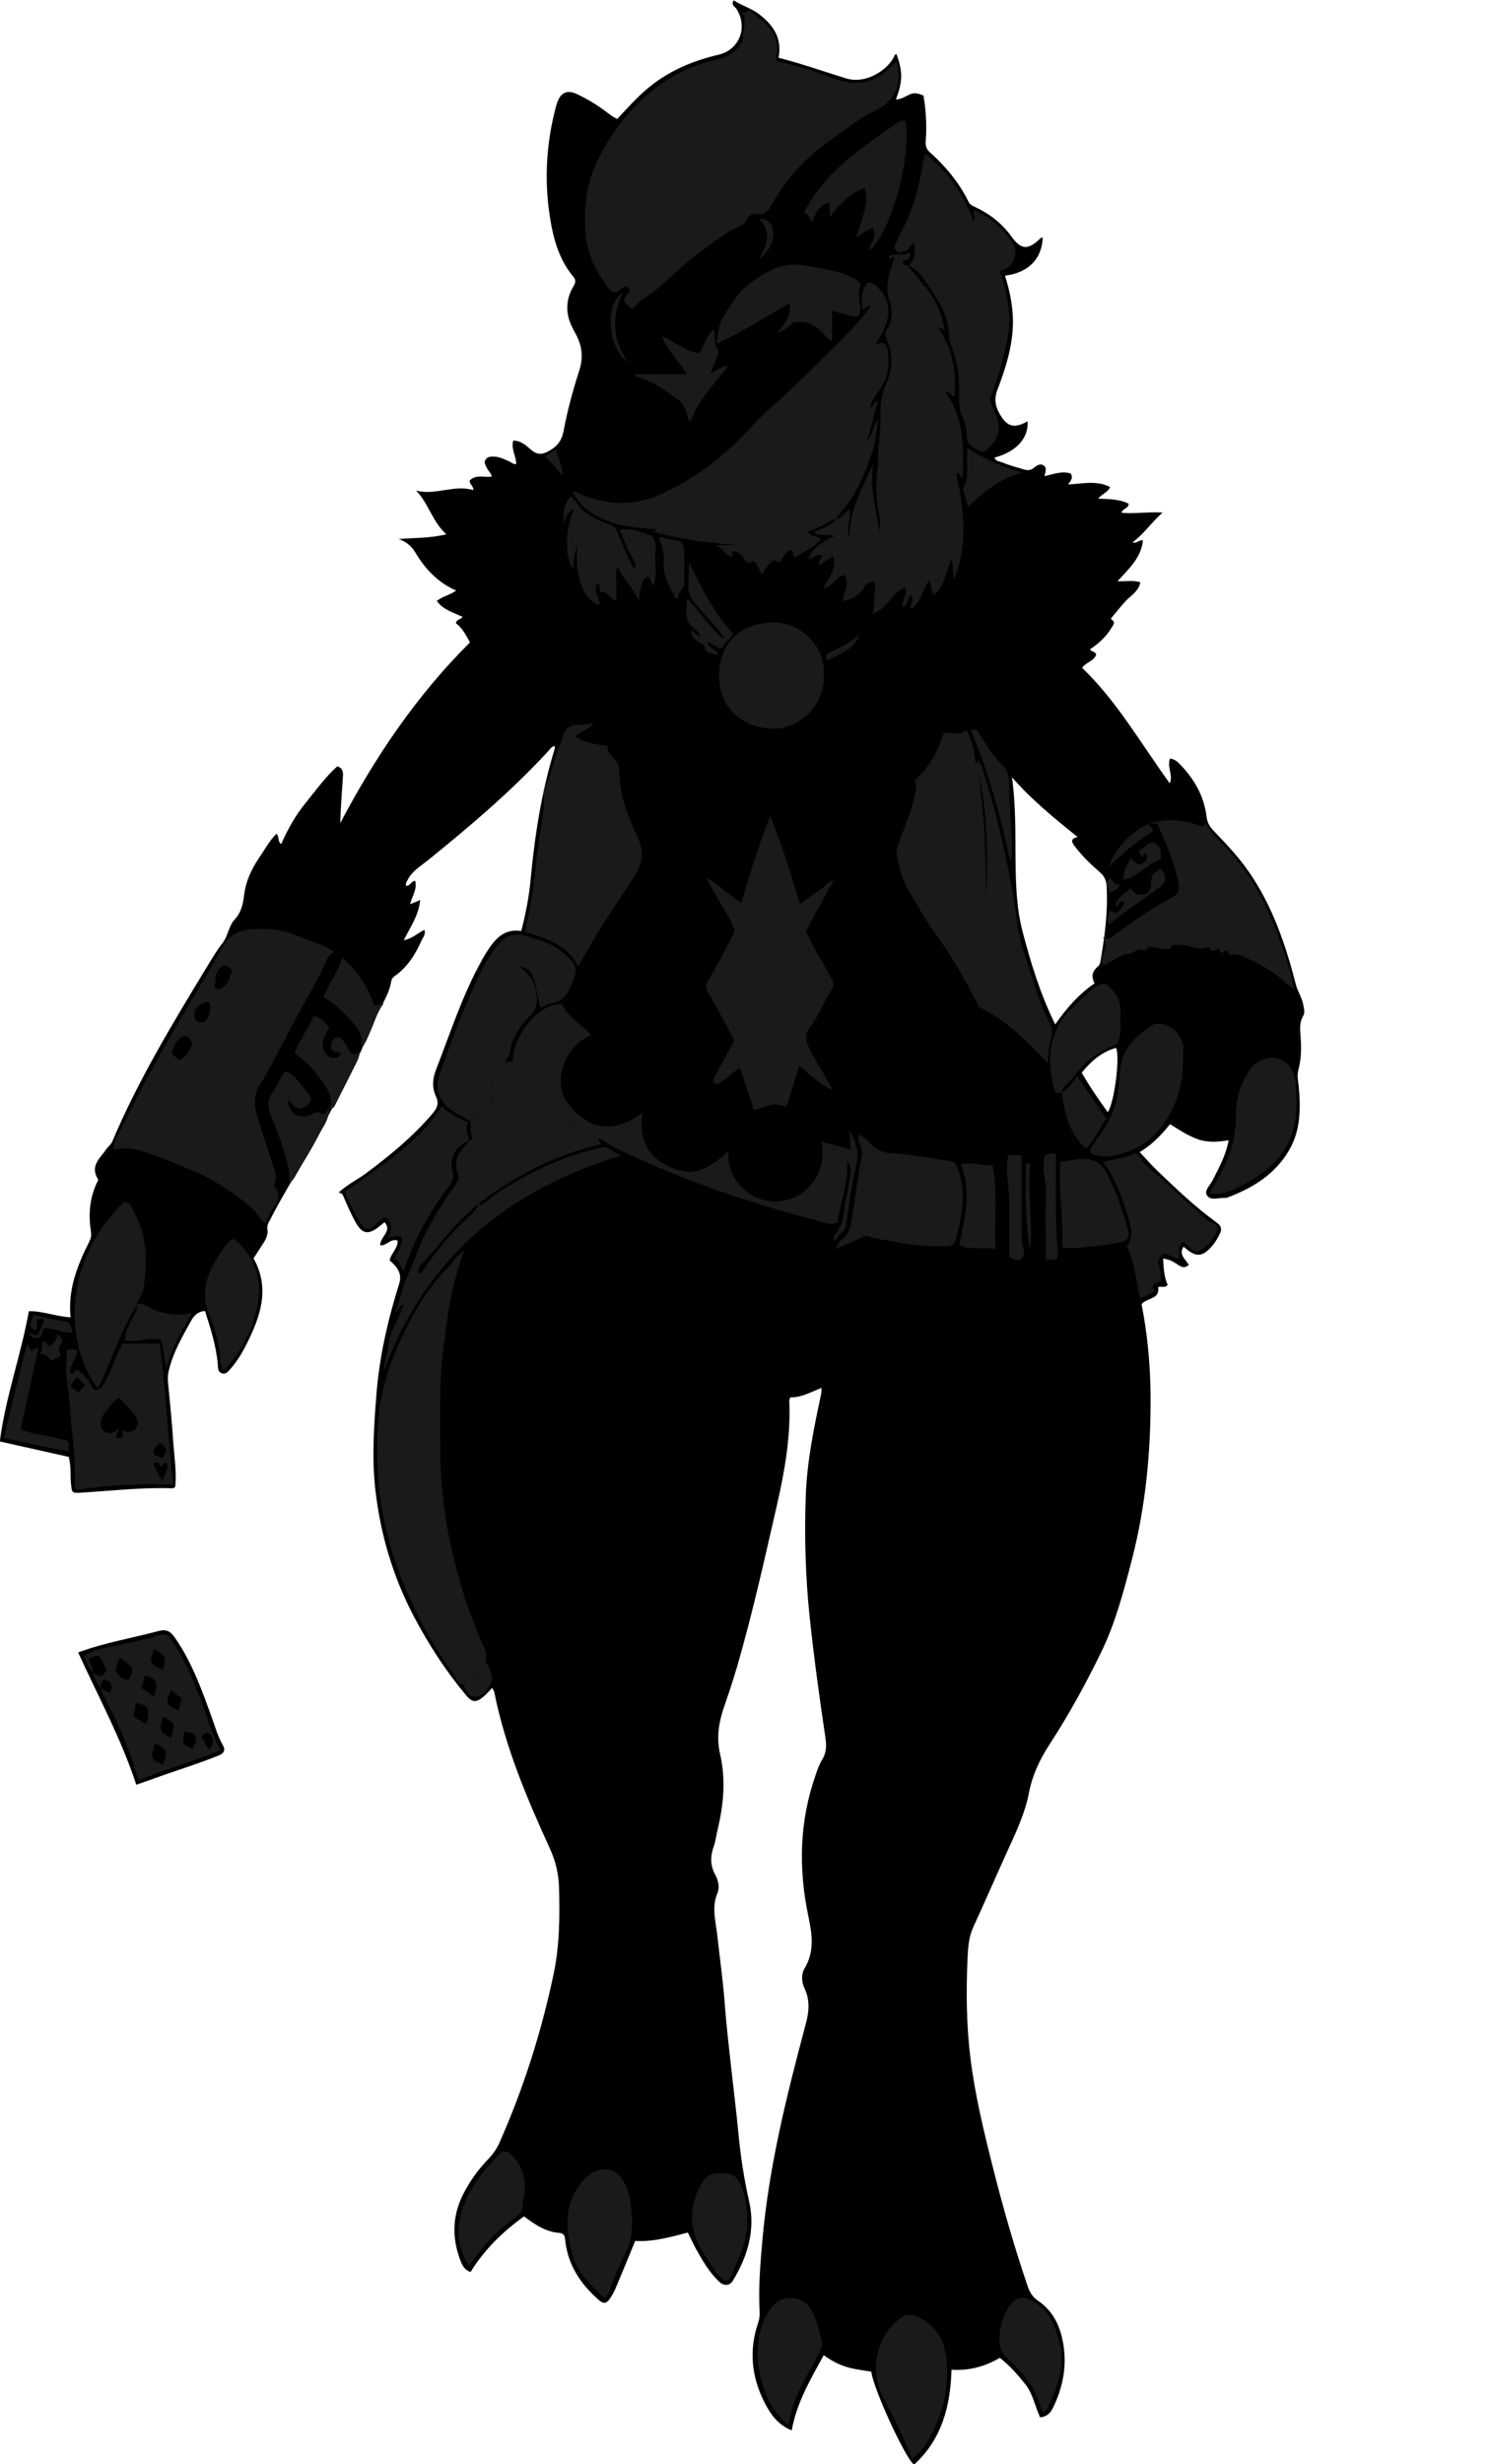 <?xml version="1.0" encoding="utf-8"?>
<!-- Generator: Adobe Illustrator 24.1.1, SVG Export Plug-In . SVG Version: 6.00 Build 0)  -->
<svg version="1.1" id="Layer_1" xmlns="http://www.w3.org/2000/svg" xmlns:xlink="http://www.w3.org/1999/xlink" x="0px" y="0px"
	 viewBox="0 0 177.11 292.76" style="enable-background:new 0 0 177.11 292.76;" xml:space="preserve">
<style type="text/css">
	.st0{fill:#1A1A1A;}
</style>
<g>
	<path d="M62.29,263.31c-2.56,1.84-4.71,3.95-6.36,6.61c-0.56-0.19-0.9-0.62-1.11-1.14c-1.11-2.73-1.11-5.43,0.23-8.09
		c0.78-1.54,1.78-2.94,2.98-4.18c0.57-0.59,1.01-1.22,1.34-1.96c2.85-6.42,4.96-13.07,6.42-19.95c0.73-3.44,0.76-6.9,0.66-10.37
		c-0.04-1.58-0.4-3.11-1.08-4.6c-2.75-6.01-5.32-12.09-6.62-18.62c-0.03-0.15-0.14-0.28-0.24-0.49c-0.36,0.37-0.66,0.72-1.01,1.02
		c-0.89,0.76-1.36,0.75-2.11-0.15c-2.41-2.89-4.45-6.03-6.2-9.36c-2.49-4.74-3.98-9.78-4.58-15.1c-0.42-3.76-0.16-7.5,0.13-11.24
		c0.35-4.51,1.36-8.88,2.71-13.18c0.38-1.2-0.24-2.02-1.13-2.76c0.14-0.83,0.98-1.43,0.95-2.36c-0.83-0.32-1.28,0.63-2.08,0.56
		c-0.03-1.02,1.47-1.67,0.53-2.74c-0.1,0.07-0.2,0.13-0.29,0.21c-1.67,1.46-2.44,1.31-3.43-0.71c-0.41-0.82-0.79-1.65-1.14-2.49
		c-0.11-0.26-0.18-0.49-0.62-0.53c1.02-0.96,2.15-1.49,3.14-2.21c2.9-2.14,5.67-4.42,8.02-7.17c0.53-0.62,0.82-1.2,0.43-2.02
		c-0.5-1.08-0.43-2.12,0.02-3.27c1.59-4.08,2.94-8.25,4.99-12.14c0.3-0.56,0.6-1.13,0.94-1.67c0.97-1.53,2.03-2.93,4.18-2.61
		c0.55-2.1,0.93-4.13,1.12-6.18c0.49-5.2,1.29-10.34,2.82-15.35c0.05-0.16,0.08-0.3,0-0.46c-0.37,0.12-0.56,0.44-0.8,0.7
		c-4.38,4.74-9.29,8.9-14.3,12.94c-0.86,0.69-1.86,1.27-2.37,2.33c-0.1,0.2-0.27,0.4-0.15,0.67c0.47,0,0.58-0.53,1.06-0.62
		c0.29,1.01-0.36,1.81-0.59,2.79c0.36-0.15,0.66-0.27,1.2-0.49c-0.2,1.87-1.18,3.21-1.96,4.77c0.97-0.17,1.62-0.81,2.45-1.24
		c0.2,0.56-0.17,0.89-0.32,1.24c-0.73,1.66-1.67,3.18-3.19,4.25c-0.24,0.17-0.38,0.34-0.43,0.66c-0.19,1.19-0.79,2.21-1.35,3.27
		c-0.86,1.62-1.5,3.36-2.26,5.03c-0.75,1.64-1.51,3.29-2.38,4.86c-1.05,1.88-2,3.81-3.04,5.7c-1.75,3.18-3.73,6.23-5.38,9.46
		c-0.19,0.37-0.39,0.66-0.3,1.18c0.1,0.55-0.2,1.16-0.54,1.67c-0.37,0.56-0.73,1.13-1.11,1.72c2.01,3.59,0.8,6.94-0.85,10.22
		c-0.52,1.03-1.12,2.03-1.89,2.9c-0.3,0.34-0.58,0.73-1.09,0.51c-0.44-0.19-0.39-0.64-0.42-1.04c-0.19-2.19-0.86-4.27-1.52-6.34
		c-0.85,0.05-1.3,0.52-1.67,1.19c-1.04,1.88-2.12,3.73-2.63,5.86c-0.12,0.48-0.15,0.92-0.1,1.4c0.22,2.34,0.47,4.69,0.62,7.04
		c0.12,1.79,0.42,3.57,0.24,5.39c-0.09,0.13-0.24,0.18-0.4,0.18c-3.6-0.12-7.18,0.3-10.77,0.52c-1.1,0.07-1.11,0.04-1.22-1.05
		c-0.1-1.03,0.03-2.08-0.27-3.2c-2.66-0.59-5.36-1.2-8.19-1.83c0.67-5.27,2.51-10.21,3.45-15.48c1.64-0.03,3.21,0.63,4.96,0.73
		c-0.35-3.34,0.84-6.24,2.26-9.07c0.22-0.43,0.2-0.82,0.14-1.26c-0.29-1.93-0.12-3.81,0.7-5.61c0.08-0.17,0.25-0.31,0.12-0.54
		c-0.94-1.57,0.36-2.49,1.07-3.55c0.19-0.28,0.5-0.48,0.65-0.82c3.11-7.37,7.25-14.18,11.39-20.99c0.54-0.89,1.07-1.78,1.71-2.59
		c0.69-0.87,0.73-2.05,1.47-2.84c0.81-0.87,0.99-1.88,1.13-2.99c0.2-1.57,0.86-2.98,1.74-4.28c0.66-0.97,1.21-2.03,2.09-2.91
		c0.38,0.36,0.1,0.87,0.56,1.23c0.78-1.77,1.71-3.43,2.93-4.92c1.21-1.48,2.32-3.05,3.74-4.32c0.7,0.22,0.71,0.74,0.67,1.26
		c-0.12,1.82-0.26,3.63-0.32,5.49c4.14-7.84,9.04-15.13,15.42-21.47c-0.44-0.82-0.88-1.69-1.67-2.28c0.07-0.49,0.58-0.43,0.8-0.75
		c-1.08-0.52-2.3-0.82-3.07-1.9c0.68-0.55,1.54-0.68,2.3-1.23c-2.18-0.96-3.68-2.56-4.87-4.55c-0.4-0.67-1.06-1.28-1.96-1.57
		c1.86-0.16,3.71-0.08,5.67-0.57c-1.65-1.44-2.09-3.63-3.6-5.19c2.3,0.61,4.5-0.74,6.8-0.06c0.03-0.56-0.52-0.68-0.41-1.15
		c0.71-0.74,1.69-0.32,2.59-0.45c-0.04-0.41-0.4-0.65-0.55-1c-0.15-0.32-0.41-0.63-0.18-1c0.25-0.4,0.67-0.39,1.07-0.37
		c0.66,0.03,1.22,0.34,1.8,0.59c0.24,0.1,0.43,0.36,0.77,0.28c0.02-0.93-0.64-1.79-0.34-2.78c0.91,0.01,1.51,0.57,2.1,1.08
		c0.71,0.61,1.3,0.63,2.14,0.16c1.01-0.57,1.53-1.24,1.75-2.42c0.45-2.42,1.1-4.8,1.86-7.15c0.48-1.49,0.35-2.89-0.39-4.26
		c-0.28-0.52-0.58-1.05-0.77-1.61c-0.47-1.39-0.33-2.75,0.41-4.03c0.23-0.39,0.43-0.77,0.07-1.2c-1.8-2.13-2.46-4.74-2.85-7.37
		c-0.63-4.18-0.39-8.36,0.65-12.48c0.09-0.35,0.18-0.69,0.31-1.03c0.44-1.09,1.18-1.36,2.26-0.86c1.31,0.6,2.53,1.36,3.67,2.23
		c0.35,0.27,0.69,0.53,1.15,0.73c1.24-1.32,2.45-2.7,3.88-3.85c2.41-1.93,5.17-3.08,8.16-3.78c2.48-0.58,3.51-3.25,2.15-5.41
		c-0.16-0.26-0.52-0.41-0.47-0.79c0.01-0.07,0.07-0.14,0.13-0.26c0.99,0.65,2.14,0.96,3.08,1.7c1.65,1.29,2.69,2.84,2.24,5.12
		c2.77,0.71,5.38,1.64,8.02,2.45c2.43,0.75,5-1.08,5.7-2.56c0.07-0.15,0.12-0.29,0.29-0.34c0.77,2.07,0.76,3.26-0.06,5.41
		c0.64-0.02,1.14-0.37,1.64-0.6c0.6-0.27,1.08-0.1,1.64,0.13c0.3,1.76,0.41,3.55,0.27,5.35c-0.04,0.56,0.02,0.97,0.47,1.37
		c1.89,1.69,3.5,3.62,4.62,5.91c0.19,0.38,0.5,0.48,0.81,0.63c1.73,0.81,3.19,1.96,4.31,3.52c1.1,1.52,1.92,1.6,3.3,0.29
		c0.12-0.11,0.22-0.21,0.4-0.2c-0.11,2.55-1.7,4.18-4.49,4.53c0.52,1.67,0.9,3.37,0.94,5.12c0.07,2.97-0.81,5.74-1.85,8.46
		c-0.38,0.99-0.27,1.86,0.22,2.74c0.9,1.64,1.75,1.89,3.38,0.98c0.1,2.03-1.33,3.61-3.93,4.31c0.14,0.48,0.61,0.44,0.93,0.58
		c0.8,0.35,1.66,0.55,2.49,0.81c0.46,0.14,0.82,0.16,1.22-0.15c0.33-0.26,0.74-0.6,1.19-0.3c0.46,0.31,0.16,0.78,0.12,1.27
		c1.05-0.24,2.06-0.65,3.09-0.32c0.35,0.53,0.01,0.87-0.31,1.31c1.72-0.09,3.39-0.53,5,0.3c-0.26,0.64-0.93,0.78-1.42,1.38
		c1.33,0.05,2.54,0.06,3.63,0.6c-0.01,0.59-0.7,0.53-0.86,1.08c1.57,0.14,3.12-0.13,4.89-0.03c-1.38,1.23-2.24,2.57-3.57,3.54
		c0.51,0.19,0.71-0.31,1.24-0.23c-0.22,2.08-1.69,3.38-3.03,4.85c0.94,0.06,1.81-0.17,2.72,0.13c-0.2,1.04-1.06,1.51-1.7,2.18
		c-0.63,0.66-1.19,1.4-1.8,2.12c0.08,0.24,0.55,0.27,0.27,0.77c-0.66,1.19-1.56,2.11-2.75,2.88c0.15,0.32,0.6,0.24,0.73,0.61
		c-0.22,0.8-1.2,0.9-1.67,1.6c4.16,4,7,9.02,10.41,13.72c0.44-0.99-0.36-1.95,0.03-2.94c0.56,0.06,0.9,0.38,1.23,0.72
		c1.67,1.74,2.83,3.76,3.12,6.19c0.08,0.7,0.37,1.18,0.82,1.65c1.52,1.59,3.03,3.17,4.28,5c2.76,4.04,4.31,8.59,5.51,13.27
		c0.22,0.86,0.74,1.58,0.89,2.45c0.08,0.44,0.22,0.91-0.01,1.28c-0.49,0.83-0.38,1.68-0.31,2.56c0.1,1.32,0.07,2.63-0.28,3.92
		c-0.17,0.63-0.01,1.27,0.05,1.9c0.25,2.62,0.23,5.22-1.13,7.57c-1.66,2.86-4.32,4.51-7.35,5.64c-0.11,0.04-0.24,0.05-0.36,0.04
		c-0.7-0.01-1.6,0.34-2.03-0.25c-0.43-0.59,0.32-1.22,0.61-1.79c0.77-1.53,1.62-3.02,1.93-4.81c-1.27,0.22-2.52,0.31-3.73-0.14
		c-1.16-0.43-2.19-1.11-3.23-1.77c-1.02,1.26-2.1,2.43-3.61,3.32c0.74,0.78,1.38,1.53,2.09,2.21c2.26,2.15,4.5,4.32,7.04,6.14
		c0.56,0.4,0.69,0.79,0.37,1.41c-0.22,0.43-0.45,0.84-0.75,1.22c-1.25,1.54-2.06,1.61-3.53,0.25c-0.64,0.96,0.24,1.5,0.62,2.17
		c-0.6,0.53-1.03,0.16-1.5-0.15c-0.42-0.28-0.88-0.52-1.56-0.59c0.07,1.11,0.1,2.13,0.54,3.1c-0.28,0.45-0.74,0.12-1.13,0.29
		c0.22,1.47-1.3,1.23-1.97,2.01c0.68,3.44,1.03,7.01,1.07,10.58c0.06,6.68-0.54,13.29-2.22,19.79c-0.97,3.74-1.94,7.47-3.64,10.96
		c-1.83,3.77-3.84,7.43-6.13,10.95c-1.14,1.75-2.05,3.62-2.46,5.76c-0.46,2.42-1.53,4.68-2.56,6.93c-1.37,3.01-2.68,6.04-4.06,9.04
		c-0.54,1.17-0.62,2.41-0.68,3.62c-0.18,3.95-0.15,7.91,0.33,11.85c0.55,4.52,1.63,8.92,2.74,13.32c1.18,4.66,2.51,9.28,4.06,13.84
		c0.25,0.74,0.59,1.32,1.27,1.78c1.91,1.29,2.73,3.28,3.03,5.47c0.35,2.52-0.16,4.92-1.26,7.2c-0.29,0.6-0.69,1.07-1.54,1.17
		c-0.62-1.27-0.83-2.76-1.76-3.93c-0.9-1.13-1.84-2.21-3.04-3.15c-1.71,1.02-3.6,1.55-5.74,1.42c-0.13,4.32-1.14,8.26-4.45,11.27
		c-1-0.65-4.87-9.06-5.08-11.04c-0.99-0.17-2.01-0.27-3-0.58c-0.95-0.3-1.81-0.77-2.66-1.38c-1.58,2.89-3.22,5.66-3.8,8.93
		c-1.73-0.69-2.59-2.03-3.28-3.4c-1.51-3-1.82-6.16-0.71-9.39c0.16-0.47,0.2-0.91,0.17-1.4c-0.15-2.8,0.08-5.59,0.33-8.38
		c0.77-8.76,2.9-17.25,5.16-25.72c0.38-1.4,0.52-2.8-0.14-4.19c-0.37-0.79-0.43-1.7,0.01-2.43c1.19-2,0.88-4.03,0.44-6.14
		c-1.19-5.65-1.08-11.25,0.84-16.75c0.22-0.64,0.43-1.3,0.79-1.87c0.53-0.85,0.53-1.71,0.39-2.64c-0.7-4.73-1.36-9.47-1.86-14.22
		c-0.51-4.85-0.65-9.71-0.47-14.58c0.15-4,0.95-7.91,1.78-11.8c0.06-0.28,0.09-0.54,0.1-0.94c-1.28,0.5-2.41,1.16-3.73,1.13
		c-0.05,0.18-0.11,0.3-0.11,0.41c0.19,4.23-0.55,8.35-1.48,12.44c-1.48,6.43-2.9,12.88-4.75,19.22c-0.45,1.52-0.95,3.04-1.47,4.54
		c-0.66,1.9-1,3.73-0.52,5.8c0.68,2.94,0.42,5.95-0.29,8.89c-0.16,0.66-0.23,1.34-0.45,1.98c-0.42,1.18-0.48,2.28,0.16,3.43
		c0.36,0.65,0.55,1.49,0.25,2.21c-0.71,1.71-0.18,3.39,0,5.07c0.3,2.73,0.69,5.46,0.89,8.2c0.18,2.43,0.47,4.84,0.73,7.26
		c0.29,2.66,0.63,5.31,0.88,7.97c0.26,2.74,0.67,5.43,1.28,8.12c0.76,3.34-0.17,6.47-1.91,9.36c-0.4,0.67-1.08,0.72-1.7,0.12
		c-1.13-1.09-1.92-2.44-2.68-3.8c-0.35-0.62-0.64-1.28-1-2c-2.03,0.52-4.09,1.13-6.25,0.99c-0.81,1.94-1.58,3.85-2.39,5.75
		c-0.19,0.44-0.43,0.86-0.72,1.24c-0.34,0.46-0.67,0.5-1.18,0.07c-2.26-1.96-3.78-4.29-4.06-7.33c-0.04-0.42-0.24-0.65-0.68-0.68
		C64.87,265.16,63.58,264.28,62.29,263.31z M125.43,121.7c1.35-1.92,2.8-3.6,4.68-4.88c-0.44-0.81-0.27-1.44,0.36-1.97
		c0.19-0.16,0.28-0.34,0.33-0.6c0.51-2.96,0.91-5.93,0.74-8.95c-0.04-0.74-0.28-1.23-0.85-1.72c-1.08-0.94-2.12-1.94-2.99-3.11
		c-0.39-0.52-0.39-0.88,0.4-1.02c-2.74-2.22-5.41-4.36-7.81-7.11c0.47,3.38,0.39,6.54,0.42,9.69c0.03,2.92,0.11,5.88,0.85,8.68
		C122.53,114.39,123.63,118.06,125.43,121.7z M131.68,132.13c0.79-1.18,1.47-6.55,0.98-7.64c-1.72,0.48-2.97,1.58-4.08,2.95
		C129.53,129.09,130.57,130.61,131.68,132.13z"/>
	<path d="M9.29,196.31c3.2-1.18,6.41-1.7,9.55-2.54c0.88-0.24,1.39-0.01,1.9,0.72c2.07,2.94,3.25,6.27,4.45,9.6
		c0.39,1.08,0.7,2.19,1.28,3.2c0.33,0.57,0.24,0.98-0.49,1.27c-2.58,1.04-5.25,1.84-7.86,2.8c-0.59,0.22-1.18,0.41-1.92,0.67
		C14.42,206.58,11.67,201.55,9.29,196.31z"/>
</g>
<g>
	<path class="st0" d="M88.17,1.37c0.62,0.36,0.59-0.19,0.85-0.19c0.51,0.4,1.02,0.8,1.51,1.21c1.32,1.09,2.17,2.46,1.73,4.26
		c-0.13,0.54,0.09,0.65,0.46,0.73c2.42,0.48,4.72,1.36,7.06,2.14c2.2,0.73,4.18,0.24,5.88-1.35c0.28-0.27,0.49-0.64,0.9-0.75
		c0.84,2.37-0.27,4.73-2.58,5.76c-1.47,0.65-2.74,1.66-4.05,2.58c-1.54,1.09-3.07,2.2-4.41,3.53c-1.48,1.47-2.72,3.16-3.76,4.98
		c-0.42,0.73-0.81,1.28-1.78,1.14c-0.55-0.08-0.95,0.1-1.26,0.75c-0.38,0.78-1.41,0.9-2.12,1.38c-1.69,1.14-3.37,2.29-4.93,3.62
		c-1.74,1.48-3.32,3.14-5.26,4.39c-0.46,0.29-0.81,0.75-1.21,1.12c-0.51-0.13-0.67-0.59-1.01-0.8c0.02-0.61,0.48-0.94,0.68-1.35
		c-0.34-0.79-0.85-0.39-1.14-0.12c-0.58,0.54-0.97,0.38-1.38-0.15c-1.38-1.79-2.46-3.8-2.69-6.03c-0.31-2.99-0.11-5.98,1.22-8.81
		c1.41-3.01,3.27-5.67,5.75-7.88c2.19-1.96,4.65-3.41,7.52-4.19c1.06-0.29,2.24-0.42,3.13-1.22c0.57-0.51,1.04-1.03,1.06-1.89
		C88.35,3.35,88.85,2.48,88.17,1.37z"/>
	<path class="st0" d="M99.43,61.57c-1.13,0.51-2.17,1.22-3.39,1.57c0.34,0.65,1.09,0.5,1.53,0.92c-0.81,1.01-1.98,1.46-3.03,2.12
		c-0.42-0.12-0.09-0.73-0.59-0.84c-0.68,0.23-0.79,1.07-1.36,1.47c-0.63-0.5-1.05-0.19-2.02,1.46c-0.2-0.4-0.39-0.78-0.59-1.16
		c-0.11-0.22-0.3-0.51-0.52-0.39c-0.7,0.39-0.91-0.12-1.16-0.56c-0.29-0.51-0.76-0.61-1.24-0.68c-0.2,0.25,0.23,0.48-0.17,0.7
		c-0.7-0.28-1.05-1.23-1.97-1.41c0.98,0,1.96,0,2.94,0c-3.44-0.24-6.82-0.66-10.18-1.58c-0.05-0.23,0.35-0.02,0.37-0.25
		c-0.04-0.03-0.09-0.09-0.14-0.09c-1.7-0.09-3.39-0.21-5.02-0.73c-1.59-0.52-3.04-1.27-4.13-2.61c-0.27-0.33-0.54-0.64-0.6-1.19
		c1.98,0.91,3.92,1.49,6.06,1.43c1.53-0.05,2.96-0.43,4.31-1.03c3.25-1.46,6.13-3.47,8.74-5.93c1.44-1.36,2.71-2.9,4.18-4.2
		c2.35-2.08,4.61-4.27,6.81-6.49c1.75-1.76,3.6-3.47,5.09-5.5c0.04-0.05,0.02-0.15,0.03-0.3c-0.38,0.01-0.48,0.5-0.91,0.46
		c0.04-0.76-0.14-1.53,0.15-2.3c0.37-0.99,0.81-1.17,1.58-0.44c1.33,1.25,1.66,2.49,1.19,4.22c-0.25,0.95-0.78,1.76-1.33,2.67
		c0.99-0.39,1.37-0.18,1.49,0.94c0.16,1.51,0.02,2.98-0.9,4.31c-0.47,0.68-1,1.36-1.23,2.23c0.54-0.08,0.39-0.75,0.93-0.79
		c-0.42,1.58-0.83,3.14-1.24,4.7c0.68-0.71,0.61-1.71,1.26-2.45c-0.19,1.2-0.24,2.45-0.61,3.59c-0.59,1.81-1.28,3.58-2.23,5.26
		c-0.61,1.08-1.46,1.93-2.16,2.92L99.43,61.57z"/>
	<path class="st0" d="M39.76,113.12c-0.77,0.25-0.94,1.01-1.2,1.56c-1.3,2.77-2.95,5.34-4.33,8.07c-1.05,2.06-2.11,4.13-3.32,6.09
		c-0.79,1.29-0.71,2.52-0.33,3.83c0.51,1.74,1.16,3.44,1.66,5.17c0.25,0.84,0.83,1.78,0.38,2.78c-0.04,0.1-0.05,0.28,0.01,0.35
		c1.2,1.41-0.28,2.33-0.64,3.44c-0.09,0.28-0.38,0.54-0.38,0.91c-0.74-0.34-0.92-1.07-1.41-1.53c-1.41-1.33-2.99-2.43-4.66-3.39
		c-0.92-0.53-1.87-1.02-2.84-1.42c-2.14-0.88-4.27-1.8-6.5-2.4c-0.85-0.23-1.75-0.15-2.74-0.02c0.15-1.27,0.84-2.19,1.31-3.17
		c2.12-4.42,4.52-8.69,7.02-12.91c1.58-2.66,3.18-5.31,4.68-8.01c0.91-1.65,2.29-2.03,3.88-2.11c1.75-0.09,3.44,0.14,5.11,0.86
		C36.89,111.85,38.45,112.16,39.76,113.12z M21.33,125.95c0.65-0.34,1.06-0.89,1.37-1.51c0.22-0.44,0.09-0.82-0.29-1.15
		c-0.39-0.35-0.67-0.2-1.02,0.09c-0.54,0.45-0.83,1.01-0.99,1.72C20.69,125.38,20.93,125.74,21.33,125.95z M27.38,115.81
		c0.44-0.47,0.08-0.81-0.3-1c-0.54-0.26-0.92,0.13-1.21,0.53c-0.37,0.53-0.16,1.21-0.38,1.8c-0.06,0.15,0.22,0.46,0.6,0.34
		C26.72,117.28,27.3,116.58,27.38,115.81z M24.88,119.05c-0.87,0.02-1.74,0.58-1.76,1.25c-0.01,0.38-0.04,0.97,0.53,1.13
		c0.5,0.14,0.83-0.08,1.07-0.57C25.01,120.3,25.05,119.74,24.88,119.05z"/>
	<path class="st0" d="M107.93,31.58c0.84,1.04,1.7,2.07,2.52,3.12c1.03,1.32,1.5,2.87,1.86,4.47c-0.32,0.09-0.4-0.29-0.76-0.19
		c1.69,2.46,2.14,5.19,1.92,8.07c-0.46,0.08-0.54-0.56-1.12-0.51c2.32,3.14,2.17,6.71,2.1,10.33c-0.36-0.11-0.18-0.7-0.78-0.66
		c0.86,4.17,1.5,8.34-0.28,12.61c-0.25-0.81,0.04-1.5-0.33-2.34c-0.6,1.56-0.8,3.11-2.04,4.2c-0.31-0.51-0.34-1.08-0.57-1.8
		c-0.77,1.25-1,2.64-2.11,3.48c-0.35-0.55,0.5-1.06-0.08-1.62c-0.5,0.3-0.26,1.15-0.94,1.36c-0.16-0.79,0.53-1.46,0.35-2.32
		c-1.69,0.58-2.19,2.55-3.94,3.13c0.22-1.04,0.17-2.06,0.28-3.06c0.03-0.24,0.12-0.42-0.07-0.62c-0.29-0.31-0.49,0.01-0.74,0.07
		c-0.21,0.05-0.37,0.19-0.45,0.36c-0.51,1.04-1.41,1.52-2.49,1.75c-0.18-1.02,0.95-2,0.06-3.13c-0.96,0.27-1.36,1.4-2.43,1.64
		c0.41-1.25,1.71-2.23,1.14-3.85c-0.64,0.42-1.15,0.75-1.69,1.11c-0.08-0.53,0.28-0.77,0.45-1.11c-0.65-0.43-1.11,0.33-1.7,0.32
		c0.3-1.01,1.19-1.79,3.02-2.65c-0.73-0.51-1.7,0.18-2.35-0.5c0.92-0.54,2.06-0.67,2.65-1.68L99.4,61.6
		c0.76,0.04,0.88-0.87,1.59-1.05c0.24,1.09-0.51,2.15-0.03,3.25c-0.01-3.22,1.6-5.9,2.85-8.72c-0.5,2.75,0.34,5.36,0.7,8.02
		c0.28-1.14-0.11-2.24-0.23-3.34c-0.14-1.31-0.18-2.6,0.01-3.9c0.03-0.19,0.12-0.39,0.11-0.58c-0.15-2.11,0.36-4.19,0.26-6.31
		c-0.07-1.31,0.31-2.52,0.83-3.75c0.66-1.52,0.59-3.16-0.02-4.72c-0.18-0.45-0.42-0.82-0.09-1.29c0.79-1.11,0.72-2.49,0.35-3.56
		c-0.61-1.77,0.02-3.23,0.5-4.79c0.02-0.07,0.06-0.14,0.07-0.22c0.01-0.03-0.03-0.07-0.04-0.11c-0.26-0.07-0.32,0.3-0.64,0.22
		c0.17-0.71,0.64-0.45,1.13-0.5c0.43-0.04,0.95,0.07,1.4-0.27c0.28,0.83-0.41,0.87-0.86,1.01c0.09,0.46,0.3,0.64,0.69,0.59
		L107.93,31.58z"/>
	<path class="st0" d="M112.16,87.15c0.94-0.3,1.93,0.4,2.69-0.42c0.54,0.77,1.02,2.59,1.12,3.99c0.26,0.02,0.14-0.23,0.28-0.36
		c0.53,0.48,0.56,1.19,0.76,1.8c1.39,4.24,2.34,8.59,3.21,12.96c0.39,1.96,0.55,3.95,0.93,5.92c0.4,2.09,1.24,4.02,1.85,6.04
		c0.48,1.58,1.07,3.12,1.83,4.57c0.46,0.87,0.09,1.64-0.07,2.41c-0.14,0.72-0.18,1.45-0.21,2.25c-2.47-2.55-4.79-5.09-8.16-6.64
		c-1.46-2.88-3.1-5.9-5.17-8.69c-1.21-1.63-2.17-3.44-3.21-5.19c-0.78-1.32-1.19-2.77-1.42-4.28c-0.06-0.39,0.03-0.75,0.17-1.15
		c0.76-2.17,1.73-4.27,2.12-6.57c0.07-0.4-0.07-0.67-0.16-1.08C110.41,91.23,111.49,89.3,112.16,87.15z M116.22,91.39
		c0.82,5.11,0.97,10.23,1,15.37C117.44,101.58,117.41,96.43,116.22,91.39z"/>
	<path class="st0" d="M55.17,200.13c-0.78,0.01-0.89-0.76-1.2-1.18c-2.25-3.03-4.08-6.3-5.58-9.77c-1.16-2.67-2.06-5.39-2.67-8.23
		c-0.83-3.83-1.03-7.7-0.81-11.58c0.25-4.53,1.81-8.72,3.95-12.68c1.16-2.14,2.5-4.17,4.21-5.94c0.68-0.71,1.2-1.57,2.16-2.25
		c-0.65,1.73-1.13,3.35-1.5,5.02c-0.45,2.03-0.69,4.09-0.97,6.15c-0.56,4.16-0.46,8.33-0.43,12.51c0.03,4.54,0.6,9.03,1.72,13.43
		c0.87,3.41,1.94,6.75,3.43,9.95c0.32,0.7,0.47,1.4,0.13,2.14C57.01,198.72,55.86,199.19,55.17,200.13z"/>
	<path class="st0" d="M87.26,123.63c-0.95-2.01-2.07-3.9-3.13-5.81c-0.26-0.46-0.26-0.8,0.01-1.26c1.07-1.82,2.08-3.68,3.02-5.58
		c0.21-0.43,0.12-0.66-0.07-1.06c-0.86-1.89-2.13-3.55-3.13-5.67c1.58,0.9,2.66,2.14,4.16,2.97c1.01-3.41,2.05-6.74,3.42-10.28
		c1.49,3.57,2.51,7,3.55,10.52c1.23-1.09,2.65-1.78,3.75-2.91c0.06,0.05,0.12,0.09,0.19,0.14c-1.08,1.97-2.16,3.95-3.23,5.91
		c0.86,2.07,2.18,3.89,3.14,5.9c0.15,0.32,0.24,0.54,0.03,0.86c-0.99,1.51-1.59,3.24-2.7,4.68c-0.87,1.12-0.28,2.11,0.26,3.13
		c0.78,1.46,1.7,2.84,2.45,4.36c-1.51-0.69-2.67-1.84-3.99-2.94c-0.51,1.67-0.99,3.25-1.48,4.87c-0.69-0.05-1.32-0.41-2-0.16
		c-0.61,0.22-1.25,0.37-1.89,0.55c-0.54-1.62-1.09-3.25-1.66-4.95c-0.69,0.31-1.14,0.94-1.77,1.31c-0.2,0.12-0.34,0.31-0.58,0.41
		c-0.26,0.1-0.46,0.31-0.73,0.02c-0.22-0.24-0.1-0.41,0.02-0.63C85.69,126.57,86.46,125.12,87.26,123.63z"/>
	<path class="st0" d="M70.52,85.8c-0.43,1.06-1.56,0.94-2.12,1.7c1.12,0.75,2.39,0.94,3.68,1.08c0.18,0.07,0.12,0.26,0.16,0.4
		c0.26,0.93,1.36,1.47,1.37,2.39c0.01,0.93,0.1,1.81,0.27,2.72c0.37,1.94,1.15,3.73,1.97,5.5c0.7,1.5,0.59,2.82-0.28,4.23
		c-1.07,1.73-2.21,3.41-3.33,5.11c-1.24,1.9-2.34,3.88-3.52,5.86c-1.28-2.54-3.76-3.29-6.3-4.08c0.51-2.41,0.98-4.84,1.21-7.33
		c0.23-2.41,0.63-4.81,0.99-7.22c0.13-0.87-0.24-1.91,0.2-2.72c0.78-1.47,0.92-3.13,1.63-4.61c0.29-0.6,0.33-1.27,0.66-1.87
		c0.29-0.53,0.7-0.76,1.2-0.81C69.02,86.06,69.73,86.17,70.52,85.8z"/>
	<path class="st0" d="M107.97,31.61c0.8-0.76,0.84-1.71,0.69-2.83c-0.46,0.36-0.59,0.94-1.14,1.07c-0.36,0.09-0.7,0.2-1-0.08
		c-0.35-0.32-0.13-0.62,0.02-0.96c0.51-1.15,1.15-2.23,1.59-3.41c0.73-1.95,1.29-3.93,1.56-6c0.05-0.37,0.19-0.74,0.31-1.15
		c2.66,2.16,4.57,4.81,5.71,8.04c0.48-0.5-0.3-0.87,0.08-1.3c2.04,0.86,3.6,2.27,4.74,4.17c0.43,0.72-0.02,2.26-0.79,2.69
		c-0.27,0.15-0.57,0.24-0.96,0.4c0.75,1.56,1,3.26,1.17,4.95c0.11,1.12-0.05,2.3-0.27,3.41c-0.42,2.15-1.03,4.25-1.83,6.29
		c-0.34,0.86,0.15,1.46,0.45,2.14c0.78,1.76,0.46,3.17-1.01,4.39c-0.32,0.27-0.57,0.35-0.95,0.12c-0.73-0.44-1.51-0.74-1.43-1.89
		c0.05-0.66-0.21-1.41-0.48-2.03c-0.5-1.15-0.43-2.32-0.42-3.5c0-1.83-0.31-3.6-1.03-5.28c-0.12-0.27-0.17-0.52-0.17-0.8
		c0-2.41-1.21-4.35-2.52-6.21c-0.42-0.6-0.83-1.25-1.44-1.73c-0.28-0.22-0.51-0.5-0.9-0.52L107.97,31.61z"/>
	<path class="st0" d="M60.01,126.17c0.31,0.09,0.62-0.27,0.94,0c1.36,2.15,3.18,3.87,5.09,5.53c1.57,1.36,3.11,2.76,5.03,3.63
		c0.11,0.2,0.22,0.39,0.35,0.61c-5.13,1.14-9.66,3.49-13.86,6.54c-0.26,0.19-0.61,0.39-0.61,0.81c-0.51-0.17-0.7,0.27-0.98,0.52
		c-2.17,1.91-3.89,4.23-5.84,6.35c-0.26,0.28-0.77,0.72-0.1,1.18c1.4-2.09,2.89-4.11,4.72-5.85c0.75-0.71,1.53-1.4,2.16-2.23
		c1.02-0.44,1.76-1.27,2.69-1.85c3.67-2.3,7.54-4.13,11.8-5.06c0.32-0.07,0.61-0.09,0.91,0.1c0.49,0.3,1,0.55,1.53,0.84
		c-13.4,4.06-23.22,12.01-28.21,25.58c-0.01-1.01,0.37-1.81,0.47-2.64c0.12-0.93,0.34-1.85,0.78-2.69c0.41-0.79,0.7-1.61,1.1-2.54
		c-0.58,0.13-0.48,0.7-1.03,0.92c0.68-1.51,0.83-3.02,1.52-4.42c0.89-1.82,1.41-3.82,2.43-5.59c0.96-1.66,1.87-3.35,3.05-4.87
		c0.34-0.44,0.66-1,0.48-1.5c-0.54-1.53-0.01-2.68,1.1-3.68c0.08-0.08,0.13-0.19,0.19-0.29c0,0-0.03,0.03-0.03,0.03
		c0.25-0.12,0.58-0.29,0.43-0.58c-0.31-0.6-0.09-1.23-0.2-1.83c0.17-0.11,0.33-0.22,0.5-0.33c1.45-0.91,2.52-1.97,2.2-3.94
		C58.39,127.74,59.11,126.86,60.01,126.17z"/>
	<path class="st0" d="M136.54,97.86c1.96-0.6,3.9-0.56,5.82,0.16c0.56,0.21,0.67,0.17,0.99-0.21c0.42,0.89,1.09,1.57,1.76,2.23
		c3.1,3.08,5.19,6.78,6.71,10.84c0.79,2.12,1.56,4.24,2.03,6.69c-0.73-0.48-1.22-1.03-1.77-1.46c-1.08-0.85-2.24-1.56-3.47-2.11
		c-0.71-0.32-1.49-0.77-2.35-0.56c-0.41,0.1-0.1-0.78-0.65-0.44c-0.26,0.16-0.62,0.46-0.61-0.21c0-0.01-0.24-0.06-0.34-0.02
		c-0.36,0.16-0.75,0.5-0.87-0.23c0-0.02-0.17-0.06-0.23-0.03c-1.16,0.57-2.21-0.35-3.33-0.25c-0.4,0.04-0.85-0.15-1.15,0.36
		c-0.14,0.25-0.52,0.1-0.79,0.12c-0.75,0.06-1.57-0.7-2.24,0.21c-0.73-0.47-1.23,0.29-1.87,0.35c-1.12,0.1-1.9,0.94-2.97,1.37
		c-0.6-0.72,0.08-1.4,0.17-2.03c0.08-0.52,0.04-0.86-0.3-1.33c0.75,0.52,1.17-0.07,1.58-0.37c2.05-1.52,4.15-2.95,6.4-4.17
		c1.08-0.58,1.24-1.03,0.96-2.21c-0.54-2.29-1.42-4.46-2.45-6.65c-0.28-0.14-0.7,0.02-1.08-0.09L136.54,97.86z"/>
	<path class="st0" d="M60.01,126.17c-0.9,0.69-1.62,1.57-1.42,2.73c0.33,1.96-0.74,3.03-2.2,3.94c-0.17,0.11-0.33,0.22-0.5,0.33
		c-0.71-0.41-1.47-0.74-2.15-1.21c-1.53-1.06-2.13-2.59-1.49-4.38c1.3-3.64,2.65-7.26,4.26-10.78c0.79-1.72,1.62-3.38,2.9-4.8
		c0.82-0.91,1.91-1.17,2.91-0.86c1.43,0.45,2.94,0.8,4.2,1.74c0.45,0.33,0.88,0.68,1.25,1.08c0.79,0.84,0.77,1.33,0.4,2.41
		c-0.51,1.46-1.18,2.65-2.88,2.89c-0.37,0.05-0.67,0.41-1.08,0.43c-0.88-4.44-0.88-4.44-2.71-4.99c1.7,1.06,2.35,2.43,2.32,4.14
		c-0.01,0.64-0.19,1.22-0.68,1.7c-1.24,1.24-2.24,2.61-2.53,4.41C60.55,125.39,60.32,125.81,60.01,126.17z"/>
	<path class="st0" d="M71.06,135.33c-1.92-0.87-3.45-2.27-5.03-3.63c-1.91-1.65-3.73-3.37-5.09-5.53c0.06-3.36,3.22-7.04,5.85-6.87
		c0.78,1.58,2.3,2.43,3.49,3.66c-1.94,0.86-3.08,2.38-3.51,4.38c-0.28,1.31-0.06,2.68,0.73,3.74c2.08,2.77,5.07,3.95,8.86,1.14
		c-0.47,3.2,0.75,5.48,3.63,6.58c1.88,0.72,3.51,0.77,6.61-2.02c-0.18,1.96,0.64,3.46,1.95,4.61c1.08,0.95,2.48,1.44,3.92,1.33
		c1.73-0.14,3.2-0.88,4.26-2.4c1-1.44,1.22-2.98,0.9-4.68c1.2,0.31,2.29,0.6,3.5,0.91c-0.2-0.88,0.08-1.72-0.32-2.52
		c0.81,1.37,1.4,2.69,0.98,4.39c-0.57,2.31-0.89,4.69-1.22,7.05c-0.13,0.95-1.05,1.22-1.29,2.05c-0.38-0.46-0.07-0.85,0.09-1.03
		c1-1.15,0.87-2.61,1.17-3.94c0.24-1.07,0.41-2.16,0.57-3.25c0.09-0.62-0.07-0.94-0.43-1.3c0.22,2.52-0.8,4.82-1.13,7.27
		c-1.07,0.35-2.03-0.16-2.98-0.41c-5.33-1.4-10.57-3.06-15.7-5.1c-2.7-1.07-5.35-2.22-7.95-3.5
		C72.29,135.97,71.82,135.36,71.06,135.33z"/>
	<path class="st0" d="M20.58,176.38c-3.86-0.14-7.64,0.02-11.32,0.61c-0.28-0.13-0.38-0.3-0.37-0.51c0.09-1.95-0.06-3.9-0.27-5.83
		c-0.24-2.19-0.33-4.39-0.65-6.58c-0.18-1.21-0.03-2.46-0.03-3.67c0.44-0.15,0.78-0.17,1.18,0.02c0.08,0.98-0.83,1.65-0.8,2.66
		c0.43,0.42,0.52-0.32,0.83-0.37c0.74,0.5,1.32,1.1,1.7,1.93c0.33,0.71,0.98,0.62,1.42-0.11c0.67-1.12,1.17-2.31,1.62-3.52
		c0.18-0.48,0.48-0.9,0.58-1.38c1.47,0,2.88,0,4.49,0C19.75,165.08,19.93,170.66,20.58,176.38z M14.17,166.06
		c-0.91,0.47-1.23,1.29-1.79,1.9c-0.52,0.57-0.55,1.57-0.12,1.97c0.55,0.51,1.15,0.43,1.88-0.26c-0.19,0.56-0.28,0.83-0.38,1.15
		c0.29-0.02,0.57,0.12,0.82-0.1c0.14-0.26-0.07-0.5-0.04-0.82c0.66,0.36,1.31,0.24,1.66-0.32c0.36-0.59,0.06-1.23-0.38-1.73
		C15.27,167.21,14.69,166.61,14.17,166.06z M19.11,174.24c-0.18-0.42-0.4-0.76-0.9-0.31c0.36,0.62,0.55,1.35,1.12,1.94
		c0.21-0.74,0.79-1.32,0.48-2.09C19.42,173.67,19.47,174.07,19.11,174.24z M19.2,173.24c0.86-0.74,0.61-1.32-0.15-1.83
		C17.92,172.41,17.93,172.68,19.2,173.24z M10.06,164.51c-0.27-0.32-0.56-0.67-1.06-0.95c-0.08,0.49-0.55,0.69-0.61,1.22
		c0.36,0.2,0.7,0.42,1,0.81C9.32,165.02,10.02,165.05,10.06,164.51z"/>
	<path class="st0" d="M102.14,134.83c0.84,0.31,1.22,1.21,2,1.6c0.5,0.25,0.96,0.53,1.51,0.55c2.48,0.1,4.9,0.64,7.35,0.96
		c0.48,0.06,0.61,0.28,0.78,0.71c0.85,2.13,0.78,4.3,0.34,6.49c-0.15,0.76-0.34,1.52-0.58,2.26c-0.15,0.48-0.39,0.61-0.84,0.64
		c-2.31,0.12-4.58-0.15-6.83-0.6c-0.88-0.17-1.78-0.24-2.63-0.57c-0.28-0.11-0.58,0.02-0.89,0.18c-0.92,0.47-1.89,0.83-3.07,1.33
		c0.38-0.55,0.54-1,0.86-1.22c0.9-0.62,0.96-1.58,1.12-2.49c0.42-2.47,0.7-4.96,1.19-7.42c0.07-0.34,0-0.69-0.1-1.05
		C102.22,135.79,101.79,135.39,102.14,134.83z"/>
	<path class="st0" d="M11.98,200.58c-0.5-0.57-0.78-1.25-1-1.96c0.99,0.73,0.99,0.73,1.71-0.21c-0.14-0.27-0.3-0.54-0.41-0.82
		c-0.42-1.02-0.71-1.1-1.74-0.44c0.12,0.5,0.6,0.92,0.48,1.51c-0.52-0.5-0.64-1.21-1.07-1.83c1.03-0.83,2.22-1,3.32-1.22
		c1.92-0.39,3.83-0.78,5.69-1.38c0.73-0.24,1.07,0.07,1.45,0.62c1.47,2.11,2.43,4.46,3.36,6.83c0.8,2.03,1.31,4.18,2.45,6.22
		c-3.16,1.4-6.49,2.21-9.69,3.6c-0.35-0.73-0.53-1.44-0.74-2.13c-0.85-2.7-2.12-5.22-3.38-7.74c-0.18-0.35-0.4-0.68-0.45-1.08
		c0.38,0.17,0.69,0.49,1.12,0.52c0.47-0.91,0.08-1.35-0.74-1.57C12.13,199.81,11.93,200.15,11.98,200.58z M14.32,196.98
		c-0.58,0.47-0.32,1.13-0.63,1.55c0.48,0.55,0.9,1,1.55,1.09C16.03,198.28,16,198.2,14.32,196.98z M17.44,204.82
		c0.34-1.99,0.25-2.16-1.26-2.52c-0.18,0.5-0.03,1.07-0.39,1.55C16.37,204.19,16.78,204.62,17.44,204.82z M17.2,199.03
		c-0.13,0.51-0.25,1.01-0.39,1.57c0.65,0.15,0.94,0.74,1.5,0.97C18.8,199.69,18.74,199.55,17.2,199.03z M18.41,207.12
		c-0.55,1.87-0.55,1.87,0.93,2.51C20.01,208.17,19.82,207.63,18.41,207.12z M18.35,195.9c-0.72,1.39-0.54,1.85,0.99,2.45
		C19.82,196.84,19.82,196.84,18.35,195.9z M19.35,203.93c-0.42,1.74-0.42,1.74,0.98,2.55C20.86,204.62,20.85,204.83,19.35,203.93z
		 M20.29,200.85c-0.68,1.41-0.53,1.79,0.95,2.35c0.12-0.48,0.25-0.96,0.35-1.38c-0.11-0.32-0.41-0.29-0.57-0.46
		C20.85,201.16,20.69,200.91,20.29,200.85z M22.87,207.76c0.76-1.4,0.5-1.95-0.95-2.02C21.63,207.24,21.63,207.24,22.87,207.76z
		 M24.93,207.81c0.47-0.51,0.52-1.34,0.09-1.73c-0.45-0.41-0.77-0.2-1.06,0.31C24.36,206.79,24.34,207.43,24.93,207.81z"/>
	<path class="st0" d="M97.91,80.14c0.24,3.49-2.85,6.57-6.17,6.43c-3.63-0.15-6.32-2.57-6.27-6.39c0.06-3.94,2.55-6.02,6.16-6.22
		C95.19,73.77,98.2,76.91,97.91,80.14z"/>
	<path class="st0" d="M55.7,135.54c-1.55,0.64-2.35,1.99-1.89,3.6c0.23,0.8-0.01,1.19-0.44,1.77c-2.24,2.99-4.08,6.19-5.26,9.76
		c-0.04,0.11-0.12,0.2-0.24,0.38c-0.24-0.58-0.34-1.23-0.98-1.43c0.23-0.9,1.09-1.58,0.82-2.65c-0.49-0.3-0.96-0.09-1.62,0.12
		c0.34-0.67,0.59-1.24,0.24-1.89c-0.3-0.55-0.59-0.7-1.09-0.28c-0.09,0.08-0.17,0.17-0.26,0.25c-1.23,1.17-1.52,1.18-2.36-0.26
		c-0.62-1.08-1.22-2.18-1.63-3.35c9.49-6.47,9.6-7.62,11.54-10.14c0.86,0.86,1.92,1.44,3.15,1.94c-0.6,0.79,0.17,1.47-0.02,2.21
		L55.7,135.54z"/>
	<path class="st0" d="M16.31,155.01c-1.41,2.21-2.38,4.63-3.36,7.05c-0.39,0.96-0.85,1.88-1.3,2.89
		c-4.13-5.29-4.09-15.45,3.16-22.18c0.69,0.12,0.9,0.79,1.15,1.25c1.57,2.91,1.59,6.02,1.07,9.19c-0.11,0.66-0.67,1.16-0.76,1.84
		L16.31,155.01z"/>
	<path class="st0" d="M140.63,126.12c-0.04,3.17-0.98,5.97-3.11,8.39c-1.34,1.52-3.01,2.24-4.88,2.74
		c-0.83,0.22-1.61,0.13-2.41-0.02c-0.64-0.12-0.81-0.47-0.45-0.99c0.51-0.74,1.01-1.49,1.51-2.23c1.04-1.57,1.53-3.29,1.7-5.16
		c0.07-0.86,0.11-1.73,0.3-2.57c0.48-2.16,2.04-3.45,3.81-4.54c0.72-0.44,2.42,0.26,2.98,1.19c0.34,0.56,0.67,1.16,0.57,1.88
		C140.59,125.24,140.63,125.68,140.63,126.12z"/>
	<path class="st0" d="M142.28,148.72c-0.67-0.15-1.06-0.75-1.59-1.2c-0.94,0.5-0.32,1.4-0.6,2.04c-0.31,0.02-0.56-0.18-0.84-0.31
		c-0.38-0.17-0.81-0.51-1.19-0.11c-0.34,0.36-0.46,0.91-0.26,1.34c0.26,0.55,0.15,1.09,0.19,1.72c-0.49,0.22-1.32,0.31-0.78,1.25
		c-0.52,0.26-1.04,0.51-1.68,0.83c-0.5-2.14-0.63-4.27-1.58-6.21c0.86-1.14,0.48-2.4,0.11-3.58c-0.69-2.24-1.47-4.46-2.93-6.41
		c1.26-0.46,2.63-0.39,3.73-1.1c0.7,0.27,0.84,0.98,1.3,1.41c1.18,1.11,2.52,2.07,3.63,3.23c1.03,1.08,2.23,1.91,3.28,2.94
		c0.32,0.31,0.64,0.61,1.05,0.75c0.77,0.27,0.69,0.74,0.37,1.3C143.95,147.54,143.3,148.31,142.28,148.72z"/>
	<path class="st0" d="M108.39,292.13c-0.9-2.44-1.98-4.68-3.18-6.86c-1.29-2.34-1.47-4.73-0.36-7.22c0.5-1.13,1.33-1.99,2.25-2.69
		c0.74-0.57,1.67-0.33,2.51,0.15c1.88,1.08,2.73,2.88,2.9,4.85c0.32,3.65-0.56,7.09-2.58,10.2
		C109.53,291.17,109.02,291.62,108.39,292.13z"/>
	<path class="st0" d="M143.75,141.8c0.55-1.01,1.15-2.02,1.67-3.06c0.96-1.96,1.51-4.01,1.48-6.22c-0.02-2,0.58-3.86,1.73-5.51
		c0.98-1.39,3.33-2.02,4.68-0.28c0.5,0.65,0.67,1.46,0.72,2.19c0.13,1.84,0.18,3.71-0.37,5.53c-0.85,2.78-2.82,4.57-5.24,5.95
		C146.99,141.21,145.55,142.04,143.75,141.8z"/>
	<path class="st0" d="M98.91,36.91c0,1.18,0,2.29,0,3.4c-0.06,0.07-0.12,0.14-0.18,0.21c-1.2-1.23-2.3-2.67-4.5-2.18
		c-0.33,0.34-0.91,0.86-1.88,1.3c0.92-1.19,1.76-2.21,1.52-3.64c-2.82,1.58-5.53,3.42-8.72,4.85c0.24-1.27,0.22-2.32,0.93-3.38
		c0.88-1.32,1.63-2.75,2.9-3.69c1.95-1.44,3.92-2.74,6.66-2.23c1.61,0.3,3.24,0.48,4.8,1.05c0.44,0.16,0.88,0.35,1.28,0.59
		c0.3,0.18,0.66,0.47,0.51,0.86c-0.35,0.9,0.05,1.77,0.02,2.66c-0.03,0.92-0.28,1.07-1.22,0.8C100.34,37.31,99.67,37.12,98.91,36.91
		z"/>
	<path class="st0" d="M71.93,273.06c-1.71-1.52-3.27-3.02-3.89-5.23c-0.75-2.69-1.02-5.33,0.57-7.83c0.55-0.87,1.18-1.68,2.19-2.05
		c1.53-0.55,2.56-0.14,3.37,1.28c0.43,0.76,0.65,1.57,0.76,2.44c0.29,2.13,0.41,4.19-0.67,6.21c-0.81,1.51-1.36,3.15-2.03,4.73
		C72.17,272.74,72.06,272.86,71.93,273.06z"/>
	<path class="st0" d="M98.68,25.76c-0.04-0.77-0.06-1.25-0.08-1.73c-1.12,0.41-1.41,0.74-2.1,2.41c-0.3-0.48-0.37-1.09-0.94-1.16
		c2.51-5,7.02-7.82,11.33-10.85c0.21-0.15,0.53-0.13,0.78,0.02c0.63,4.85-1.98,13.51-4.34,15.3c0.02-0.54,0.34-0.88,0.49-1.28
		c0.16-0.42,0.11-0.86,0.02-1.36c-0.82,0.09-1.31,0.77-2.08,1.1c0.33-1,0.68-1.94,0.93-2.9c0.25-0.94,0.47-1.9,0.05-2.99
		C101.04,22.97,99.85,24.15,98.68,25.76z"/>
	<path class="st0" d="M68.67,64.63c-0.32,0.93-0.5,1.9-0.57,2.95c-1-1.28-0.91-4.98,0.16-7.15c-0.77,0.27-0.92,0.93-1.24,1.68
		c-0.17-1.26,0.08-2.22,0.79-3.14c0.76,0.48,0.97,1.37,1.72,1.87c0.9,0.6,1.8,1.15,2.81,1.43c0.65,0.18,0.88,0.57,1.1,1.08
		c0.55,1.25,1,2.55,1.65,3.75c0.1,0.18,0.17,0.35,0.44,0.48c0.05-0.94-0.61-1.57-0.9-2.32c-0.3-0.76-0.64-1.5-1-2.34
		c1.35-0.24,2.48,0.26,3.59,0.67c0.64,0.24,0.8,1.07,0.72,1.6c-0.22,1.48,0.3,3-0.29,4.41c-0.27-0.3-0.26-0.84-0.65-1.13
		c-0.74,0.56-0.74,0.56-1.1,2.92c-0.54-1.49-1.75-2.52-2.43-3.91c-0.07,0.03-0.15,0.05-0.22,0.08c0,1.25,0,2.5,0,3.79
		c-0.81-0.09-0.95-1.21-1.89-0.99c-0.24-0.25,0.12-0.74-0.32-1.06c-0.7,0.92,0.42,1.74,0.18,2.6
		C68.96,71.18,68.25,67.33,68.67,64.63z"/>
	<path class="st0" d="M93.69,288.09c-1.72-1.42-2.59-3.18-3.13-5.06c-0.68-2.37-0.73-4.77,0.14-7.14c0.26-0.72,0.7-1.3,1.14-1.9
		c1.01-1.39,3.59-1.36,4.63,0.47c0.64,1.13,0.85,2.42,1.2,3.65c0.13,0.47-0.08,0.92-0.29,1.36c-0.88,1.88-2.08,3.59-2.81,5.54
		C94.2,285.96,93.97,286.93,93.69,288.09z"/>
	<path class="st0" d="M126.03,138.03c1.08-0.15,2.04-0.39,3.04-0.33c1.07,0.07,1.81,0.5,2.36,1.46c1.26,2.23,2,4.65,2.68,7.09
		c0.2,0.7-0.1,1.12-0.87,1.31c-1.07,0.26-2.15,0.39-3.24,0.5c-1.21,0.11-2.41,0.32-3.6,0.16c-0.06-0.12-0.13-0.19-0.13-0.25
		C126.39,144.68,125.81,141.4,126.03,138.03z"/>
	<path class="st0" d="M27.72,147.14c1.24,0.93,2.11,2.16,2.64,3.58c0.62,1.63,0.52,3.35,0.1,5.02c-0.65,2.63-1.94,5.16-3.93,7.12
		c-0.13-0.36-0.36-0.69-0.36-1.02c-0.02-1.96-0.54-3.84-1.28-5.59c-1.06-2.52-0.41-4.65,0.9-6.76
		C26.33,148.63,26.84,147.72,27.72,147.14z"/>
	<path class="st0" d="M126.23,129.81c-0.45,0.16-0.79,0.11-0.93-0.44c-0.63-2.53-0.79-5.08,0.48-7.43c1-1.87,2.71-3.19,4.26-4.61
		c0.16-0.15,0.45-0.16,0.63-0.3c0.4-0.3,0.69-0.2,1.05,0.1c0.98,0.85,1.56,1.88,1.47,3.2c-0.07,1.06,0.18,2.13-0.2,3.19
		c-0.15,0.42-0.28,0.63-0.73,0.78c-2.07,0.69-3.55,2.16-4.82,3.86c-0.42,0.56-1.18,0.87-1.25,1.68L126.23,129.81z"/>
	<path class="st0" d="M123.98,286.52c-0.6-1.08-0.79-2.3-1.53-3.3c-0.8-1.09-1.64-2.14-2.67-3c-0.7-0.59-0.98-1.25-0.98-2.12
		c0-1.32,0.25-2.56,0.93-3.72c0.91-1.54,1.83-1.78,3.3-0.85c1.86,1.17,2.49,3.04,2.96,5.01c0.66,2.73-0.35,5.16-1.45,7.56
		C124.45,286.28,124.32,286.43,123.98,286.52z"/>
	<path class="st0" d="M88.8,263.62c0.11,2.55-1,4.73-1.99,6.94c-0.2,0.44-0.6,0.52-0.97,0.15c-0.31-0.3-0.65-0.58-0.88-0.96
		c-0.51-0.83-1.09-1.63-1.58-2.47c-1.55-2.68-1.47-5.35,0.1-8.02c0.69-1.18,1.79-1.11,2.89-1.05c0.9,0.05,1.38,0.65,1.71,1.42
		C88.61,260.91,88.85,262.25,88.8,263.62z"/>
	<path class="st0" d="M55.73,269.19c-1.21-1.92-1.55-3.94-0.95-6.12c0.68-2.46,2.04-4.51,3.79-6.32c0.08-0.08,0.15-0.16,0.22-0.25
		c0.98-1.17,1.43-1.21,2.39-0.1c1.04,1.2,1.32,2.65,1.16,4.18c-0.05,0.41-0.19,0.83-0.2,1.27c-0.02,1.15-0.96,1.66-1.71,2.22
		C58.56,265.49,57.13,267.28,55.73,269.19z"/>
	<path class="st0" d="M39.09,131.7c0.09,1.28-0.74,2.22-1.25,3.25c-0.83,1.64-1.85,3.18-2.75,4.79c-0.18,0.32-0.35,0.6-0.68,0.78
		c0.1-1.42-0.35-2.74-0.75-4.05c-0.38-1.27-0.86-2.51-1.37-3.74c-0.42-1.01-0.64-1.94,0.08-2.92c0.43-0.6,0.77-1.28,1.09-1.94
		c0.32-0.66,0.72-0.61,1.21-0.22c0.76,0.6,1.22,1.46,1.87,2.15c0.35,0.38,0.68,0.91,0.05,1.44c-0.63,0.52-1.19,0.61-1.74,0.08
		c-0.21-0.2-0.25-0.58-0.67-0.51c0.31,1.59,1.51,2.26,2.88,1.56c0.5-0.26,0.9-0.39,1.27,0.04c0.5-0.02,0.43-0.58,0.79-0.68
		L39.09,131.7z"/>
	<path class="st0" d="M78.65,39.96c1.52,0.56,2.73,1.76,4.43,1.99c0.7-0.81,0.82-2.06,1.77-2.83c0.27,0.87-0.15,1.72,0.52,2.44
		c0.18,0.2-0.18,0.94-0.34,1.42c-0.14,0.4-0.36,0.78-0.6,1.29c0.83-0.13,1.33-0.89,2.15-0.78c-1.73,2.1-3.56,4.1-4.57,6.65
		c-0.24-0.34-0.33-0.75-0.44-1.17c-0.15-0.59-0.48-1.13-1.01-1.51c-1.5-1.06-2.96-2.2-4.79-2.66c-0.1-0.02-0.17-0.14-0.39-0.34
		c2.13,0,4.12,0,6.28,0C80.65,42.9,79.4,41.64,78.65,39.96z"/>
	<path class="st0" d="M114.2,138.32c1.36-0.38,2.5,0.24,3.79,0.12c0.64,3.32,0.17,6.65,0.34,9.98c-1.47-0.38-2.95,0.21-4.3-0.51
		C114.67,144.73,115.55,141.57,114.2,138.32z"/>
	<path class="st0" d="M39.13,131.74c0.46-1.06,0.09-1.94-0.53-2.83c-0.99-1.44-2.09-2.76-3.57-3.79c0.55-1.57,1.61-2.87,2.25-4.42
		c0.87,0.15,1.32,0.78,1.85,1.38c-0.23,0.44-0.47,0.85-0.65,1.28c-0.29,0.71-0.05,1.7,0.49,2.06c0.54,0.36,1.08,0.44,1.6-0.22
		c-0.37-0.35-1.3-0.04-1.22-0.93c0.05-0.54,0.27-0.96,0.84-1.1c0.61,0.3,0.94,0.89,1.21,1.43c0.42,0.84,0.81,0.74,1.37,0.23
		l-0.03-0.03c0.02,0.44-0.08,0.85-0.27,1.25c-0.89,1.77-1.78,3.55-2.68,5.32c-0.14,0.28-0.37,0.4-0.69,0.35L39.13,131.74z"/>
	<path class="st0" d="M42.77,124.82c0.71-1.63-0.28-2.71-1.25-3.77c-0.91-0.98-1.84-1.96-3.06-2.54c0.62-1.69,1.71-3.05,2.22-4.75
		c1.82,1.56,3.04,3.49,3.8,5.63c0.5,0.22,0.7-0.2,1.01-0.31c0.03,0.08,0.1,0.19,0.07,0.22c-0.71,0.87-0.96,1.95-1.41,2.94
		c-0.4,0.88-0.68,1.83-1.41,2.53L42.77,124.82z"/>
	<path class="st0" d="M16.27,155.05c0.35-0.27,0.59-0.23,1.01,0.02c1.66,0.96,3.45,1.4,5.57,0.91c-1.23,2.17-2.55,4.16-3.04,6.62
		c-0.41-1.18-0.26-2.36-0.71-3.42c-1.37-0.43-2.72,0.35-4.17,0.08c-0.19-0.8,0.27-1.43,0.52-2.09c0.28-0.72,0.89-1.31,0.85-2.16
		L16.27,155.05z"/>
	<path class="st0" d="M3.19,159.7c0.28,0.17,0.34,0.5,0.52,0.74c0.25-0.1,0.51-0.21,0.87-0.35c-0.71,3.26-1.41,6.44-2.13,9.72
		c1.77,0.72,3.76,0.75,5.63,1.4c0.19,0.35,0.02,0.75,0.11,1.21c-2.64-0.42-5.14-1.05-7.74-1.58C1.38,167.02,2.28,163.37,3.19,159.7z
		"/>
	<path class="st0" d="M86.09,75.68c-1.16-1.34-2.31-2.68-3.47-4.02c-0.56-0.65-0.89-1.35-0.8-2.25c0.08-0.83,0.02-1.67,0.11-2.56
		c1.39,3.01,2.94,5.92,5.19,8.4c-0.18,0.61-0.83,0.84-1.05,1.42c-0.14,0.38-0.53,0.43-0.91,0.18c-0.31-0.21-0.65-0.39-1-0.6
		c-0.05,0.49,0.33,0.63,0.56,0.83c0.24,0.23,0.66,0.27,0.62,0.81c-0.54-0.42-1.64-0.03-1.62-1.26c-0.74-0.36-1.49-0.71-1.61-1.71
		c0.45,0.07,0.57,0.59,1.11,0.64c-0.1-0.41-0.39-0.63-0.62-0.8c-1.34-0.92-1.02-2.21-0.91-3.69c1.5,1.7,2.65,3.42,4.21,4.76
		C85.95,75.79,86.02,75.74,86.09,75.68z"/>
	<path class="st0" d="M126.19,129.85c0.73-0.5,1.3-1.14,1.83-2.04c1.19,1.73,2.32,3.38,3.5,5.11c-0.93,1.08-1.32,2.59-2.46,3.51
		c-1.95-1.79-2.55-4.14-2.83-6.62L126.19,129.85z"/>
	<path class="st0" d="M120.09,102.4c-1.14-5.44-2.57-10.65-4.69-15.65c0.57-0.26,0.78-0.03,1.01,0.37c0.8,1.4,1.68,2.75,2.84,3.9
		c0.65,0.64,0.7,1.56,0.7,2.31c-0.02,2.91,0.48,5.8,0.28,8.71C120.22,102.1,120.18,102.16,120.09,102.4z"/>
	<path class="st0" d="M121.5,56.15c-2.64,0.69-4.58,2.29-6.42,4.04c-0.09-0.14-0.65-2.09-0.56-2.26c0.76-1.46,0.27-3.04,0.49-4.67
		C117.08,54.54,119.22,55.53,121.5,56.15z"/>
	<path class="st0" d="M121.43,137.28c0,2.97,0,5.8,0,8.62c0,0.79-0.01,1.57,0.2,2.35c0.11,0.4,0.24,0.99-0.24,1.33
		c-0.47,0.33-0.9,0.03-1.41-0.24c0-1.9-0.04-3.85,0.01-5.8c0.06-2.06-0.52-4.09-0.17-6.23
		C120.31,137.17,120.81,137.23,121.43,137.28z"/>
	<path class="st0" d="M125.51,137.04c0,2.69-0.02,5.28,0.01,7.87c0.02,1.35,0.13,2.69,0.21,4.03c0.04,0.66-0.12,0.76-1.28,0.73
		c-0.26-0.35-0.14-0.76-0.14-1.15c-0.01-2.31-0.06-4.63,0.01-6.94c0.03-1.12-0.35-2.18-0.28-3.31
		C124.14,137.12,124.12,137.09,125.51,137.04z"/>
	<path class="st0" d="M78.32,63.89c0.49-0.23,0.76,0.12,1.11,0.16c1.79,0.17,1.91,0.33,1.92,2.16c0,0.24,0,0.48,0,0.72
		c0,0.76-0.02,1.51,0,2.27c0.02,0.76-0.85,1.14-0.73,1.92c-0.49-0.01-0.48-0.41-0.61-0.64c-0.68-1.19-1.25-2.38-1.11-3.87
		C78.99,65.72,78.65,64.78,78.32,63.89z"/>
	<path class="st0" d="M133.62,107.11c-0.31-0.18-0.42,0.03-0.56,0.15c-0.14,0.12-0.09,0.4-0.35,0.42c-0.18-0.58-0.18-0.58,1.69-2.16
		c0.31,0.41,0.6,0.84,1.26,0.77c0.71-0.08,1.09-0.34,1.14-1.09c0.08-1.3,0.1-1.3,1.16-2.02c0.83,1.07,0.74,1.6-0.28,2.35
		c-1.93,1.42-3.96,2.69-5.79,4.26c-0.51-0.47,0.01-0.99-0.14-1.5c0.47-0.14,0.87,0.41,1.26-0.03
		C133.33,107.91,133.64,107.59,133.62,107.11z"/>
	<path class="st0" d="M136.24,101.35c-0.3,0.01-0.35,0.28-0.54,0.51c-0.1-0.3-0.18-0.55-0.29-0.89c0.73-0.11,1.06-1.2,1.93-0.75
		c0.7,0.37,0.69,1.12,0.63,1.9c-1.63,0.51-2.73,2.04-4.49,2.43c0.11-0.99,0.45-1.8,0.91-2.58c0.42,0.27,0.71,0.92,1.33,0.63
		C136.2,102.38,136.49,101.95,136.24,101.35z"/>
	<path class="st0" d="M55.17,200.13c0.69-0.94,1.84-1.41,2.44-2.44c0.11-0.03,0.31-0.11,0.31-0.1c0.29,0.7,0.7,1.52,0.5,2.15
		c-0.2,0.63-0.72,1.34-1.37,1.71c-0.45,0.25-1.01,0.21-1.39-0.28C55.42,200.86,55.21,200.53,55.17,200.13z"/>
	<path class="st0" d="M136.5,97.83c0.08,0.32,0.47,0.43,0.54,0.96c-1.92,1.11-3.62,2.62-5.26,4.22c0.87-2.37,2.5-4.04,4.76-5.15
		L136.5,97.83z"/>
	<path class="st0" d="M5.24,156.81c-0.26-0.18-0.53-0.15-0.89-0.04c0.2,0.44-0.03,0.83-0.08,1.29c-1.29-0.49-0.3-1.2-0.36-1.87
		c1.31,0.23,2.49,0.65,3.73,0.75c0.73,0.06,0.82,0.7,1,1.39c-1.19,0.09-2.24-0.65-3.41-0.51c-0.36,0.32-0.04,1.22-0.92,1.15
		c-0.49-0.04-0.75-0.22-0.89-0.69c1.01,0.5,1.03,0.49,1.49-0.62C5.02,157.38,5.24,157.14,5.24,156.81z"/>
	<path class="st0" d="M122.49,138.26c-0.44,3.39,0.36,6.79-0.06,10.2c-0.57-3.33-0.58-6.69-0.48-10.05
		C121.96,138.16,122.23,138.21,122.49,138.26z"/>
	<path class="st0" d="M74.03,34.79c-1.42,2.88-1.17,5.62,0.59,8.26C72.2,41.24,71.85,36.1,74.03,34.79z"/>
	<path class="st0" d="M5.9,159.95c0.49-0.34,0.83-0.75,0.95-1.52c0.3,0.47,0.76,0.67,0.42,1.18c-0.3,0.46-0.37,0.93-0.01,1.33
		c-0.34,0.41-0.76,0.46-1.08,0.67c-0.44-0.22-0.67-0.83-1.39-0.72c0.21-0.49,0.28-0.98,0.25-1.49C5.63,159.2,5.48,159.91,5.9,159.95
		z"/>
	<path class="st0" d="M90.15,30.9c0.92-1.63,1.74-3.24,0.1-4.91c1.03,0,1.59,0.56,1.65,1.65C91.99,29.06,91.16,30.01,90.15,30.9z"/>
	<path class="st0" d="M102.15,75.42c-0.62,1.84-2.36,2.21-3.83,3.06c-0.33-0.64,0-0.88,0.48-1.08
		C100,76.88,101.15,76.28,102.15,75.42z"/>
	<path class="st0" d="M64.8,54.21c0.33-0.17,0.71-0.58,1.32-0.75c0.24,1.04,0.72,1.97,0.77,3.06C66.18,55.74,65.5,54.99,64.8,54.21z
		"/>
	<path class="st0" d="M132.03,104.3c0.26,0.42,0.44,0.92,1.09,0.77c-0.21,0.64-0.71,0.75-1.25,0.99
		C131.81,105.46,131.09,104.91,132.03,104.3z"/>
</g>
</svg>
